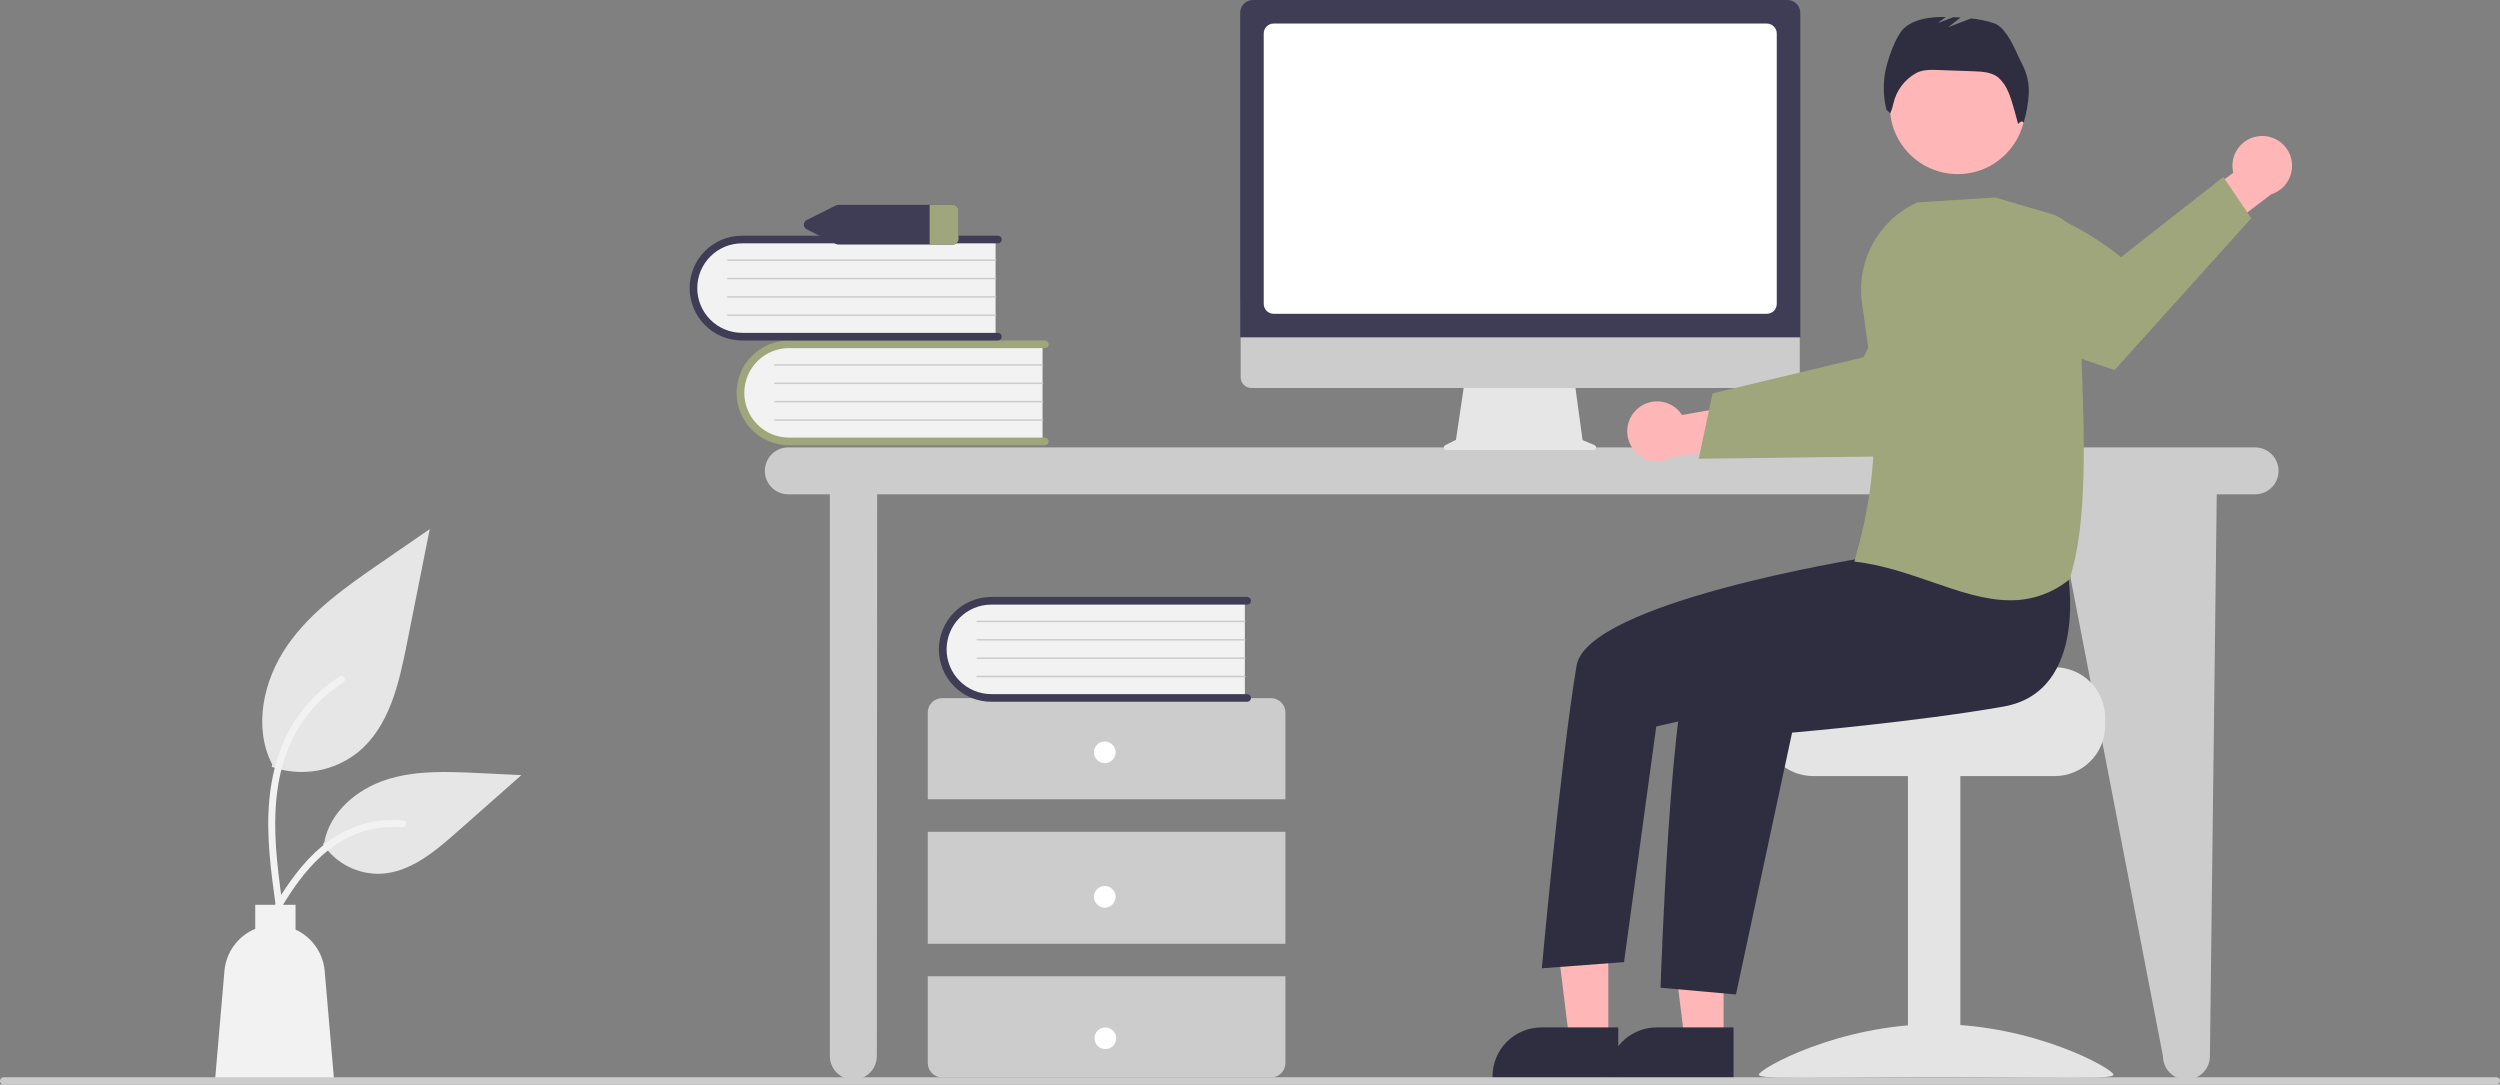 <svg width="355" height="154" viewBox="0 0 355 154" fill="none" xmlns="http://www.w3.org/2000/svg">
<rect x="0" y="0" width="355" height="154" fill="#808080" stroke="none"/>
<g clip-path="url(#clip0_878_271)">
<path d="M320.22 63.529H111.94C111.056 63.529 110.208 63.881 109.582 64.506C108.957 65.132 108.606 65.98 108.606 66.864C108.606 67.748 108.957 68.597 109.582 69.222C110.208 69.847 111.056 70.199 111.94 70.199H117.84V149.971C117.84 150.855 118.191 151.703 118.816 152.328C119.442 152.954 120.29 153.305 121.174 153.305C122.059 153.305 122.907 152.954 123.532 152.328C124.157 151.703 124.509 150.855 124.509 149.971L124.559 70.199H291.726L307.139 149.971C307.139 150.855 307.49 151.703 308.116 152.328C308.741 152.954 309.589 153.305 310.473 153.305C311.358 153.305 312.206 152.954 312.831 152.328C313.457 151.703 313.808 150.855 313.808 149.971L314.778 70.199H320.22C321.105 70.199 321.953 69.847 322.578 69.222C323.204 68.597 323.555 67.748 323.555 66.864C323.555 65.98 323.204 65.132 322.578 64.506C321.953 63.881 321.105 63.529 320.22 63.529Z" fill="#CCCCCC"/>
<path d="M148.043 48.671V62.792H112.665C111.738 62.824 110.813 62.674 109.944 62.349C109.075 62.024 108.279 61.531 107.6 60.898C106.922 60.265 106.375 59.505 105.99 58.661C105.605 57.816 105.391 56.905 105.359 55.977C105.326 55.05 105.477 54.126 105.802 53.257C106.127 52.388 106.62 51.591 107.253 50.913C107.886 50.235 108.646 49.687 109.49 49.303C110.334 48.918 111.246 48.704 112.173 48.671C112.337 48.666 112.501 48.666 112.665 48.671L148.043 48.671Z" fill="#F2F2F2"/>
<path d="M148.912 62.684C148.912 62.828 148.854 62.966 148.753 63.068C148.651 63.169 148.513 63.227 148.369 63.227H112.035C110.062 63.225 108.171 62.441 106.777 61.045C105.382 59.65 104.599 57.759 104.599 55.786C104.599 53.814 105.382 51.922 106.777 50.527C108.171 49.131 110.062 48.347 112.035 48.346H148.369C148.44 48.345 148.511 48.359 148.577 48.386C148.643 48.414 148.703 48.454 148.754 48.504C148.804 48.555 148.844 48.614 148.872 48.681C148.899 48.746 148.913 48.817 148.913 48.889C148.913 48.96 148.899 49.031 148.872 49.097C148.844 49.163 148.804 49.223 148.754 49.273C148.703 49.324 148.643 49.364 148.577 49.391C148.511 49.418 148.44 49.432 148.369 49.432H112.035C110.351 49.434 108.737 50.105 107.548 51.296C106.358 52.488 105.69 54.102 105.69 55.786C105.69 57.47 106.358 59.084 107.548 60.276C108.737 61.467 110.351 62.138 112.035 62.141H148.369C148.513 62.141 148.651 62.198 148.753 62.3C148.854 62.401 148.912 62.539 148.912 62.684Z" fill="#9FA67C"/>
<path d="M148.043 51.93H110.025C109.996 51.93 109.969 51.919 109.948 51.899C109.928 51.879 109.916 51.851 109.916 51.822C109.916 51.794 109.927 51.766 109.947 51.745C109.967 51.725 109.994 51.713 110.023 51.713H148.043C148.071 51.713 148.099 51.725 148.119 51.745C148.139 51.765 148.15 51.793 148.15 51.821C148.15 51.85 148.139 51.877 148.119 51.898C148.099 51.918 148.071 51.93 148.043 51.93Z" fill="#CCCCCC"/>
<path d="M148.043 54.537H110.025C109.996 54.537 109.969 54.526 109.948 54.506C109.928 54.486 109.916 54.458 109.916 54.429C109.916 54.401 109.927 54.373 109.947 54.352C109.967 54.332 109.994 54.32 110.023 54.32H148.043C148.071 54.32 148.099 54.332 148.119 54.352C148.139 54.372 148.15 54.4 148.15 54.428C148.15 54.457 148.139 54.484 148.119 54.505C148.099 54.525 148.071 54.537 148.043 54.537Z" fill="#CCCCCC"/>
<path d="M148.043 57.144H110.025C109.996 57.144 109.969 57.133 109.948 57.113C109.928 57.092 109.916 57.065 109.916 57.036C109.916 57.008 109.927 56.98 109.947 56.959C109.967 56.939 109.994 56.927 110.023 56.927H148.043C148.071 56.927 148.099 56.938 148.119 56.959C148.139 56.979 148.15 57.007 148.15 57.035C148.15 57.064 148.139 57.091 148.119 57.112C148.099 57.132 148.071 57.144 148.043 57.144Z" fill="#CCCCCC"/>
<path d="M148.043 59.751H110.025C109.996 59.751 109.969 59.74 109.948 59.719C109.928 59.699 109.916 59.672 109.916 59.643C109.916 59.614 109.927 59.587 109.947 59.566C109.967 59.546 109.994 59.534 110.023 59.533H148.043C148.071 59.534 148.099 59.545 148.119 59.566C148.139 59.586 148.15 59.614 148.15 59.642C148.15 59.671 148.139 59.698 148.119 59.718C148.099 59.739 148.071 59.751 148.043 59.751Z" fill="#CCCCCC"/>
<path d="M141.374 33.794V47.915H105.996C104.123 47.98 102.301 47.299 100.931 46.021C99.561 44.743 98.755 42.973 98.69 41.1C98.624 39.228 99.306 37.406 100.584 36.036C101.862 34.666 103.632 33.859 105.504 33.794C105.668 33.789 105.832 33.789 105.996 33.794H141.374Z" fill="#F2F2F2"/>
<path d="M142.243 47.806C142.243 47.95 142.185 48.089 142.084 48.19C141.982 48.292 141.844 48.349 141.7 48.35H105.366C103.392 48.35 101.5 47.566 100.104 46.17C98.709 44.775 97.925 42.882 97.925 40.909C97.925 38.936 98.709 37.043 100.104 35.648C101.5 34.252 103.392 33.468 105.366 33.468H141.7C141.771 33.468 141.842 33.483 141.907 33.51C141.973 33.537 142.033 33.577 142.084 33.627C142.134 33.678 142.174 33.738 142.201 33.804C142.229 33.87 142.243 33.94 142.243 34.012C142.243 34.083 142.229 34.154 142.201 34.219C142.174 34.285 142.134 34.345 142.084 34.396C142.033 34.446 141.973 34.486 141.907 34.513C141.842 34.541 141.771 34.555 141.7 34.555H105.366C103.68 34.555 102.064 35.224 100.872 36.416C99.681 37.608 99.011 39.224 99.011 40.909C99.011 42.594 99.681 44.211 100.872 45.402C102.064 46.594 103.68 47.263 105.366 47.263H141.7C141.844 47.263 141.982 47.321 142.084 47.422C142.185 47.524 142.243 47.663 142.243 47.806Z" fill="#3F3D56"/>
<path d="M141.374 37.053H103.356C103.327 37.053 103.3 37.042 103.279 37.022C103.259 37.002 103.247 36.974 103.247 36.945C103.246 36.917 103.258 36.889 103.278 36.868C103.298 36.848 103.325 36.836 103.354 36.836H141.374C141.402 36.836 141.43 36.847 141.45 36.868C141.47 36.888 141.481 36.916 141.481 36.944C141.481 36.973 141.47 37 141.45 37.021C141.43 37.041 141.402 37.053 141.374 37.053Z" fill="#CCCCCC"/>
<path d="M141.374 39.66H103.356C103.327 39.66 103.3 39.649 103.279 39.629C103.259 39.608 103.247 39.581 103.247 39.552C103.246 39.523 103.258 39.496 103.278 39.475C103.298 39.455 103.325 39.443 103.354 39.443H141.374C141.402 39.443 141.43 39.455 141.45 39.475C141.47 39.495 141.481 39.523 141.481 39.551C141.481 39.58 141.47 39.607 141.45 39.628C141.43 39.648 141.402 39.66 141.374 39.66Z" fill="#CCCCCC"/>
<path d="M141.374 42.267H103.356C103.327 42.267 103.3 42.256 103.279 42.236C103.259 42.215 103.247 42.188 103.247 42.159C103.246 42.13 103.258 42.103 103.278 42.082C103.298 42.062 103.325 42.05 103.354 42.05H141.374C141.402 42.05 141.43 42.061 141.45 42.082C141.47 42.102 141.481 42.13 141.481 42.158C141.481 42.187 141.47 42.214 141.45 42.235C141.43 42.255 141.402 42.267 141.374 42.267Z" fill="#CCCCCC"/>
<path d="M141.374 44.874H103.356C103.327 44.874 103.3 44.863 103.279 44.842C103.259 44.822 103.247 44.795 103.247 44.766C103.246 44.737 103.258 44.71 103.278 44.689C103.298 44.669 103.325 44.657 103.354 44.656H141.374C141.402 44.657 141.43 44.668 141.45 44.689C141.47 44.709 141.481 44.736 141.481 44.765C141.481 44.794 141.47 44.821 141.45 44.842C141.43 44.862 141.402 44.873 141.374 44.874Z" fill="#CCCCCC"/>
<path d="M182.529 113.497V101.185C182.529 100.641 182.313 100.119 181.928 99.734C181.543 99.349 181.021 99.133 180.477 99.133H133.793C133.249 99.133 132.727 99.349 132.342 99.734C131.958 100.119 131.741 100.641 131.741 101.185V113.497H182.529Z" fill="#CCCCCC"/>
<path d="M182.529 118.114H131.741V134.017H182.529V118.114Z" fill="#CCCCCC"/>
<path d="M131.741 138.634V150.946C131.741 151.49 131.958 152.012 132.342 152.397C132.727 152.782 133.249 152.998 133.793 152.998H180.477C181.021 152.998 181.543 152.782 181.928 152.397C182.313 152.012 182.529 151.49 182.529 150.946V138.634H131.741Z" fill="#CCCCCC"/>
<path d="M156.879 108.367C157.729 108.367 158.418 107.678 158.418 106.828C158.418 105.978 157.729 105.289 156.879 105.289C156.029 105.289 155.34 105.978 155.34 106.828C155.34 107.678 156.029 108.367 156.879 108.367Z" fill="white"/>
<path d="M156.879 128.887C157.729 128.887 158.418 128.198 158.418 127.348C158.418 126.498 157.729 125.809 156.879 125.809C156.029 125.809 155.34 126.498 155.34 127.348C155.34 128.198 156.029 128.887 156.879 128.887Z" fill="white"/>
<path d="M156.961 148.973C157.811 148.973 158.5 148.284 158.5 147.434C158.5 146.584 157.811 145.895 156.961 145.895C156.111 145.895 155.422 146.584 155.422 147.434C155.422 148.284 156.111 148.973 156.961 148.973Z" fill="white"/>
<path d="M176.771 85.095V99.215H141.393C139.521 99.279 137.701 98.597 136.332 97.32C134.963 96.042 134.157 94.272 134.092 92.401C134.027 90.529 134.707 88.708 135.984 87.338C137.261 85.968 139.03 85.161 140.901 85.095C141.065 85.089 141.229 85.089 141.393 85.095H176.771Z" fill="#F2F2F2"/>
<path d="M177.64 99.107C177.64 99.251 177.583 99.389 177.481 99.491C177.379 99.593 177.241 99.65 177.097 99.65H140.763C138.79 99.65 136.898 98.867 135.502 97.473C134.106 96.078 133.322 94.187 133.32 92.214C133.319 90.241 134.102 88.348 135.496 86.952C136.89 85.556 138.781 84.771 140.754 84.769H177.097C177.168 84.769 177.239 84.782 177.305 84.81C177.371 84.837 177.431 84.877 177.482 84.927C177.532 84.978 177.573 85.038 177.6 85.104C177.627 85.17 177.641 85.24 177.641 85.312C177.641 85.383 177.627 85.454 177.6 85.52C177.573 85.586 177.532 85.646 177.482 85.696C177.431 85.747 177.371 85.787 177.305 85.814C177.239 85.841 177.168 85.855 177.097 85.855H140.763C139.079 85.857 137.465 86.528 136.275 87.719C135.085 88.91 134.417 90.525 134.417 92.209C134.417 93.893 135.085 95.508 136.275 96.7C137.465 97.891 139.079 98.561 140.763 98.564H177.097C177.241 98.564 177.379 98.621 177.481 98.723C177.583 98.825 177.64 98.963 177.64 99.107Z" fill="#3F3D56"/>
<path d="M176.771 88.353H138.753C138.725 88.353 138.697 88.342 138.677 88.322C138.656 88.302 138.644 88.274 138.644 88.246C138.644 88.217 138.655 88.189 138.675 88.169C138.695 88.148 138.723 88.136 138.751 88.136H176.771C176.8 88.136 176.827 88.148 176.847 88.168C176.867 88.189 176.879 88.216 176.879 88.245C176.879 88.273 176.867 88.301 176.847 88.321C176.827 88.341 176.8 88.353 176.771 88.353Z" fill="#CCCCCC"/>
<path d="M176.771 90.96H138.753C138.725 90.96 138.697 90.949 138.677 90.929C138.656 90.909 138.644 90.881 138.644 90.853C138.644 90.824 138.655 90.796 138.675 90.776C138.695 90.755 138.723 90.743 138.751 90.743H176.771C176.8 90.743 176.827 90.755 176.847 90.775C176.867 90.796 176.879 90.823 176.879 90.852C176.879 90.88 176.867 90.908 176.847 90.928C176.827 90.948 176.8 90.96 176.771 90.96Z" fill="#CCCCCC"/>
<path d="M176.771 93.567H138.753C138.725 93.567 138.697 93.556 138.677 93.536C138.656 93.516 138.644 93.488 138.644 93.46C138.644 93.431 138.655 93.403 138.675 93.383C138.695 93.362 138.723 93.35 138.751 93.35H176.771C176.8 93.35 176.827 93.362 176.847 93.382C176.867 93.402 176.879 93.43 176.879 93.459C176.879 93.487 176.867 93.515 176.847 93.535C176.827 93.555 176.8 93.567 176.771 93.567Z" fill="#CCCCCC"/>
<path d="M176.771 96.174H138.753C138.725 96.174 138.697 96.163 138.677 96.143C138.656 96.123 138.644 96.095 138.644 96.066C138.644 96.038 138.655 96.01 138.675 95.99C138.695 95.969 138.723 95.957 138.751 95.957H176.771C176.8 95.957 176.827 95.969 176.847 95.989C176.867 96.009 176.879 96.037 176.879 96.065C176.879 96.094 176.867 96.121 176.847 96.142C176.827 96.162 176.8 96.174 176.771 96.174Z" fill="#CCCCCC"/>
<path d="M135.221 29.084H119.103C118.95 29.084 118.799 29.119 118.662 29.186L114.593 31.223C114.46 31.28 114.345 31.375 114.265 31.496C114.185 31.617 114.142 31.76 114.142 31.905C114.142 32.051 114.185 32.193 114.265 32.314C114.345 32.435 114.46 32.531 114.593 32.587L118.662 34.624C118.799 34.692 118.95 34.727 119.103 34.727H135.221C135.444 34.739 135.662 34.664 135.829 34.517C135.996 34.37 136.098 34.164 136.114 33.942V29.869C136.098 29.647 135.996 29.44 135.829 29.293C135.662 29.146 135.444 29.071 135.221 29.084Z" fill="#3F3D56"/>
<path d="M136.114 29.869V33.942C136.098 34.164 135.996 34.37 135.829 34.517C135.662 34.664 135.444 34.739 135.221 34.727H132.01V29.084H135.221C135.444 29.071 135.662 29.146 135.829 29.293C135.996 29.44 136.098 29.647 136.114 29.869Z" fill="#9FA67C"/>
<path d="M38.585 108.897C40.661 109.626 42.889 109.809 45.056 109.428C47.223 109.046 49.254 108.113 50.956 106.718C55.288 103.081 56.647 97.09 57.752 91.542C58.842 86.073 59.932 80.603 61.022 75.134L54.177 79.847C49.255 83.236 44.221 86.734 40.813 91.643C37.405 96.552 35.917 103.254 38.656 108.566" fill="#E6E6E6"/>
<path d="M39.17 128.763C38.478 123.717 37.765 118.606 38.251 113.506C38.683 108.976 40.065 104.552 42.878 100.924C44.371 99.003 46.189 97.356 48.248 96.059C48.785 95.72 49.279 96.571 48.744 96.908C45.181 99.16 42.425 102.485 40.874 106.404C39.161 110.762 38.886 115.513 39.181 120.143C39.359 122.942 39.738 125.724 40.119 128.501C40.149 128.627 40.13 128.759 40.067 128.872C40.003 128.984 39.899 129.068 39.776 129.107C39.65 129.14 39.516 129.123 39.402 129.059C39.289 128.995 39.206 128.888 39.17 128.763Z" fill="#F2F2F2"/>
<path d="M45.843 119.834C46.733 121.187 47.957 122.287 49.396 123.03C50.835 123.773 52.441 124.133 54.06 124.074C58.219 123.877 61.687 120.974 64.808 118.218L74.04 110.066L67.93 109.774C63.536 109.564 59.028 109.367 54.843 110.723C50.657 112.078 46.797 115.339 46.032 119.671" fill="#E6E6E6"/>
<path d="M37.213 131.664C40.547 125.764 44.415 119.207 51.326 117.111C53.247 116.53 55.262 116.322 57.262 116.498C57.892 116.552 57.734 117.524 57.105 117.469C53.754 117.191 50.408 118.076 47.632 119.976C44.961 121.794 42.882 124.321 41.121 127.002C40.043 128.644 39.077 130.355 38.111 132.064C37.803 132.611 36.9 132.216 37.213 131.664Z" fill="#F2F2F2"/>
<path d="M31.87 137.874C31.982 136.572 32.45 135.326 33.221 134.272C33.993 133.217 35.039 132.394 36.246 131.893V128.482H41.967V132.001C43.114 132.527 44.101 133.347 44.828 134.379C45.555 135.411 45.995 136.617 46.104 137.874L47.449 153.511H30.525L31.87 137.874Z" fill="#F2F2F2"/>
<path d="M226.427 63.209L224.725 62.492L223.558 53.961H208.011L206.745 62.458L205.223 63.219C205.15 63.255 205.091 63.315 205.057 63.389C205.022 63.463 205.014 63.546 205.032 63.625C205.051 63.705 205.096 63.775 205.16 63.826C205.224 63.876 205.303 63.904 205.384 63.904H226.287C226.37 63.904 226.451 63.875 226.516 63.822C226.58 63.769 226.625 63.696 226.641 63.614C226.658 63.532 226.645 63.447 226.606 63.373C226.567 63.299 226.504 63.241 226.427 63.209Z" fill="#E6E6E6"/>
<path d="M254.055 55.096H177.684C177.283 55.095 176.899 54.935 176.616 54.652C176.333 54.368 176.174 53.984 176.174 53.583V42.814H255.565V53.583C255.565 53.984 255.406 54.368 255.123 54.652C254.84 54.935 254.456 55.095 254.055 55.096Z" fill="#CCCCCC"/>
<path d="M255.644 47.904H176.104V1.824C176.105 1.34 176.297 0.877 176.639 0.535C176.981 0.193 177.445 0.001 177.928 0H253.82C254.304 0.001 254.768 0.193 255.11 0.535C255.452 0.877 255.644 1.34 255.645 1.824L255.644 47.904Z" fill="#3F3D56"/>
<path d="M250.894 44.559H180.855C180.482 44.559 180.125 44.41 179.861 44.147C179.598 43.883 179.449 43.526 179.449 43.153V4.751C179.449 4.378 179.598 4.02 179.861 3.757C180.125 3.493 180.482 3.345 180.855 3.344H250.894C251.267 3.345 251.624 3.493 251.888 3.757C252.151 4.02 252.3 4.378 252.3 4.751V43.153C252.3 43.526 252.151 43.883 251.888 44.147C251.624 44.41 251.267 44.559 250.894 44.559Z" fill="white"/>
<path d="M232.447 58.109C232.899 57.692 233.437 57.378 234.024 57.191C234.61 57.004 235.23 56.948 235.841 57.026C236.451 57.105 237.037 57.316 237.557 57.646C238.077 57.975 238.519 58.414 238.85 58.933L248.324 57.249L250.752 62.756L237.34 64.947C236.432 65.446 235.372 65.596 234.361 65.366C233.351 65.136 232.459 64.544 231.856 63.701C231.253 62.859 230.98 61.824 231.089 60.793C231.198 59.763 231.681 58.808 232.447 58.109Z" fill="#FFB6B6"/>
<path d="M241.218 65.141L251.094 65.018L252.344 65.001L272.438 64.748C272.438 64.748 277.895 59.542 282.646 54.183L281.98 49.366C281.331 44.639 278.986 40.308 275.382 37.181C268.577 41.728 264.63 50.729 264.63 50.729L252.171 53.709L250.925 54.007L243.183 55.856L241.218 65.141Z" fill="#9FA67C"/>
<path d="M291.776 94.748H273.341C273.341 95.538 253.188 96.179 253.188 96.179C252.744 96.514 252.338 96.898 251.98 97.324C250.905 98.607 250.317 100.229 250.32 101.903V103.048C250.321 104.946 251.075 106.765 252.417 108.107C253.758 109.448 255.578 110.203 257.475 110.203H291.776C293.673 110.202 295.492 109.447 296.834 108.106C298.175 106.764 298.93 104.945 298.931 103.048V101.903C298.929 100.006 298.174 98.188 296.833 96.847C295.491 95.506 293.673 94.751 291.776 94.748Z" fill="#E4E4E4"/>
<path d="M278.37 109.919H270.929V152.871H278.37V109.919Z" fill="#E4E4E4"/>
<path d="M249.75 152.609C249.75 153.413 261.026 152.92 274.936 152.92C288.845 152.92 300.122 153.413 300.122 152.609C300.122 151.805 288.845 145.429 274.936 145.429C261.026 145.429 249.75 151.805 249.75 152.609Z" fill="#E4E4E4"/>
<path d="M244.751 147.701L239.213 147.701L236.578 126.34L244.752 126.34L244.751 147.701Z" fill="#FFB6B6"/>
<path d="M246.163 153.07L228.306 153.069V152.843C228.306 151 229.038 149.232 230.342 147.929C231.645 146.625 233.413 145.893 235.256 145.893H235.257L246.163 145.893L246.163 153.07Z" fill="#2F2E41"/>
<path d="M228.382 147.701L222.844 147.701L220.21 126.34L228.383 126.34L228.382 147.701Z" fill="#FFB6B6"/>
<path d="M229.795 153.07L211.937 153.069V152.843C211.938 151 212.67 149.232 213.973 147.929C215.277 146.625 217.045 145.893 218.888 145.893H218.888L229.795 145.893L229.795 153.07Z" fill="#2F2E41"/>
<path d="M277.992 24.722C283.31 24.722 287.621 20.411 287.621 15.093C287.621 9.775 283.31 5.464 277.992 5.464C272.674 5.464 268.362 9.775 268.362 15.093C268.362 20.411 272.674 24.722 277.992 24.722Z" fill="#FFB6B6"/>
<path d="M293.577 81.069C293.577 81.069 296.808 98.153 284.514 100.329C272.221 102.504 254.476 104.033 254.476 104.033L246.507 141.213L235.801 140.257C235.801 140.257 237.225 95.501 240.726 92C244.228 88.498 266.359 78.014 266.359 78.014L293.577 81.069Z" fill="#2F2E41"/>
<path d="M269.567 73.908L264.191 79.302C264.191 79.302 225.37 85.555 223.872 94.521C221.611 108.058 218.941 137.496 218.941 137.496L230.612 136.62L235.189 103.158L253.864 98.91L275.111 87.331L269.567 73.908Z" fill="#2F2E41"/>
<path d="M287.258 9.345C286.307 7.551 285.099 3.977 283.181 3.314C282.115 2.961 281.014 2.726 279.897 2.615L276.636 3.869L278.411 2.489C278.066 2.468 277.72 2.451 277.375 2.438L275.175 3.284L276.3 2.409C274.249 2.388 272.132 2.601 270.542 3.85C269.187 4.914 267.845 8.947 267.628 10.656C267.396 12.292 267.477 13.956 267.867 15.561L268.424 16.091C268.619 15.644 268.766 15.178 268.861 14.7C269.061 13.806 269.445 12.964 269.988 12.227C270.531 11.491 271.222 10.875 272.016 10.42L272.046 10.403C272.981 9.877 274.115 9.901 275.187 9.94L280.277 10.123C281.501 10.167 282.82 10.244 283.775 11.012C284.381 11.579 284.859 12.27 285.173 13.039C285.648 13.996 286.575 17.607 286.575 17.607C286.575 17.607 287.099 16.926 287.351 17.433C287.754 16.109 287.999 14.742 288.081 13.361C288.161 11.973 287.877 10.589 287.258 9.345Z" fill="#2F2E41"/>
<path d="M320.937 19.322C320.322 19.362 319.725 19.537 319.185 19.833C318.646 20.13 318.178 20.541 317.814 21.038C317.451 21.535 317.201 22.105 317.082 22.709C316.963 23.313 316.978 23.936 317.126 24.533L309.382 30.245L311.706 35.797L322.528 27.578C323.515 27.263 324.353 26.597 324.882 25.706C325.411 24.815 325.595 23.761 325.399 22.743C325.203 21.725 324.641 20.815 323.818 20.184C322.996 19.554 321.97 19.247 320.937 19.322Z" fill="#FFB6B6"/>
<path d="M319.69 30.982L300.279 52.541C300.279 52.541 290.995 49.57 283.816 46.348L280.591 36.442C279.842 34.144 279.522 31.727 279.648 29.313C289.6 26.665 301.177 36.519 301.177 36.519L315.707 25.137L319.69 30.982Z" fill="#9FA67C"/>
<path d="M274.395 82.661C270.932 81.465 267.351 80.228 263.488 79.763L263.322 79.743L263.368 79.583C267.366 65.543 266.368 56.562 264.409 43.071C263.992 40.161 264.528 37.195 265.935 34.614C267.343 32.033 269.548 29.977 272.22 28.753L272.244 28.742L283.276 28.041L283.301 28.039L291.325 30.399C292.479 30.741 293.489 31.452 294.201 32.423C294.912 33.394 295.286 34.572 295.264 35.775C295.177 40.212 295.361 45.165 295.556 50.409C295.994 62.174 296.447 74.34 293.878 82.233L293.864 82.275L293.83 82.301C291.468 84.225 288.509 85.264 285.463 85.24C281.862 85.24 278.187 83.971 274.395 82.661Z" fill="#9FA67C"/>
<path d="M354.487 154H0.513C0.377 154 0.246 153.946 0.15 153.85C0.054 153.754 0 153.623 0 153.487C0 153.351 0.054 153.22 0.15 153.124C0.246 153.028 0.377 152.974 0.513 152.974H354.487C354.623 152.974 354.754 153.028 354.85 153.124C354.946 153.22 355 153.351 355 153.487C355 153.623 354.946 153.754 354.85 153.85C354.754 153.946 354.623 154 354.487 154Z" fill="#CCCCCC"/>
</g>
<defs>
<clipPath id="clip0_878_271">
<rect width="355" height="154" fill="white"/>
</clipPath>
</defs>
</svg>
